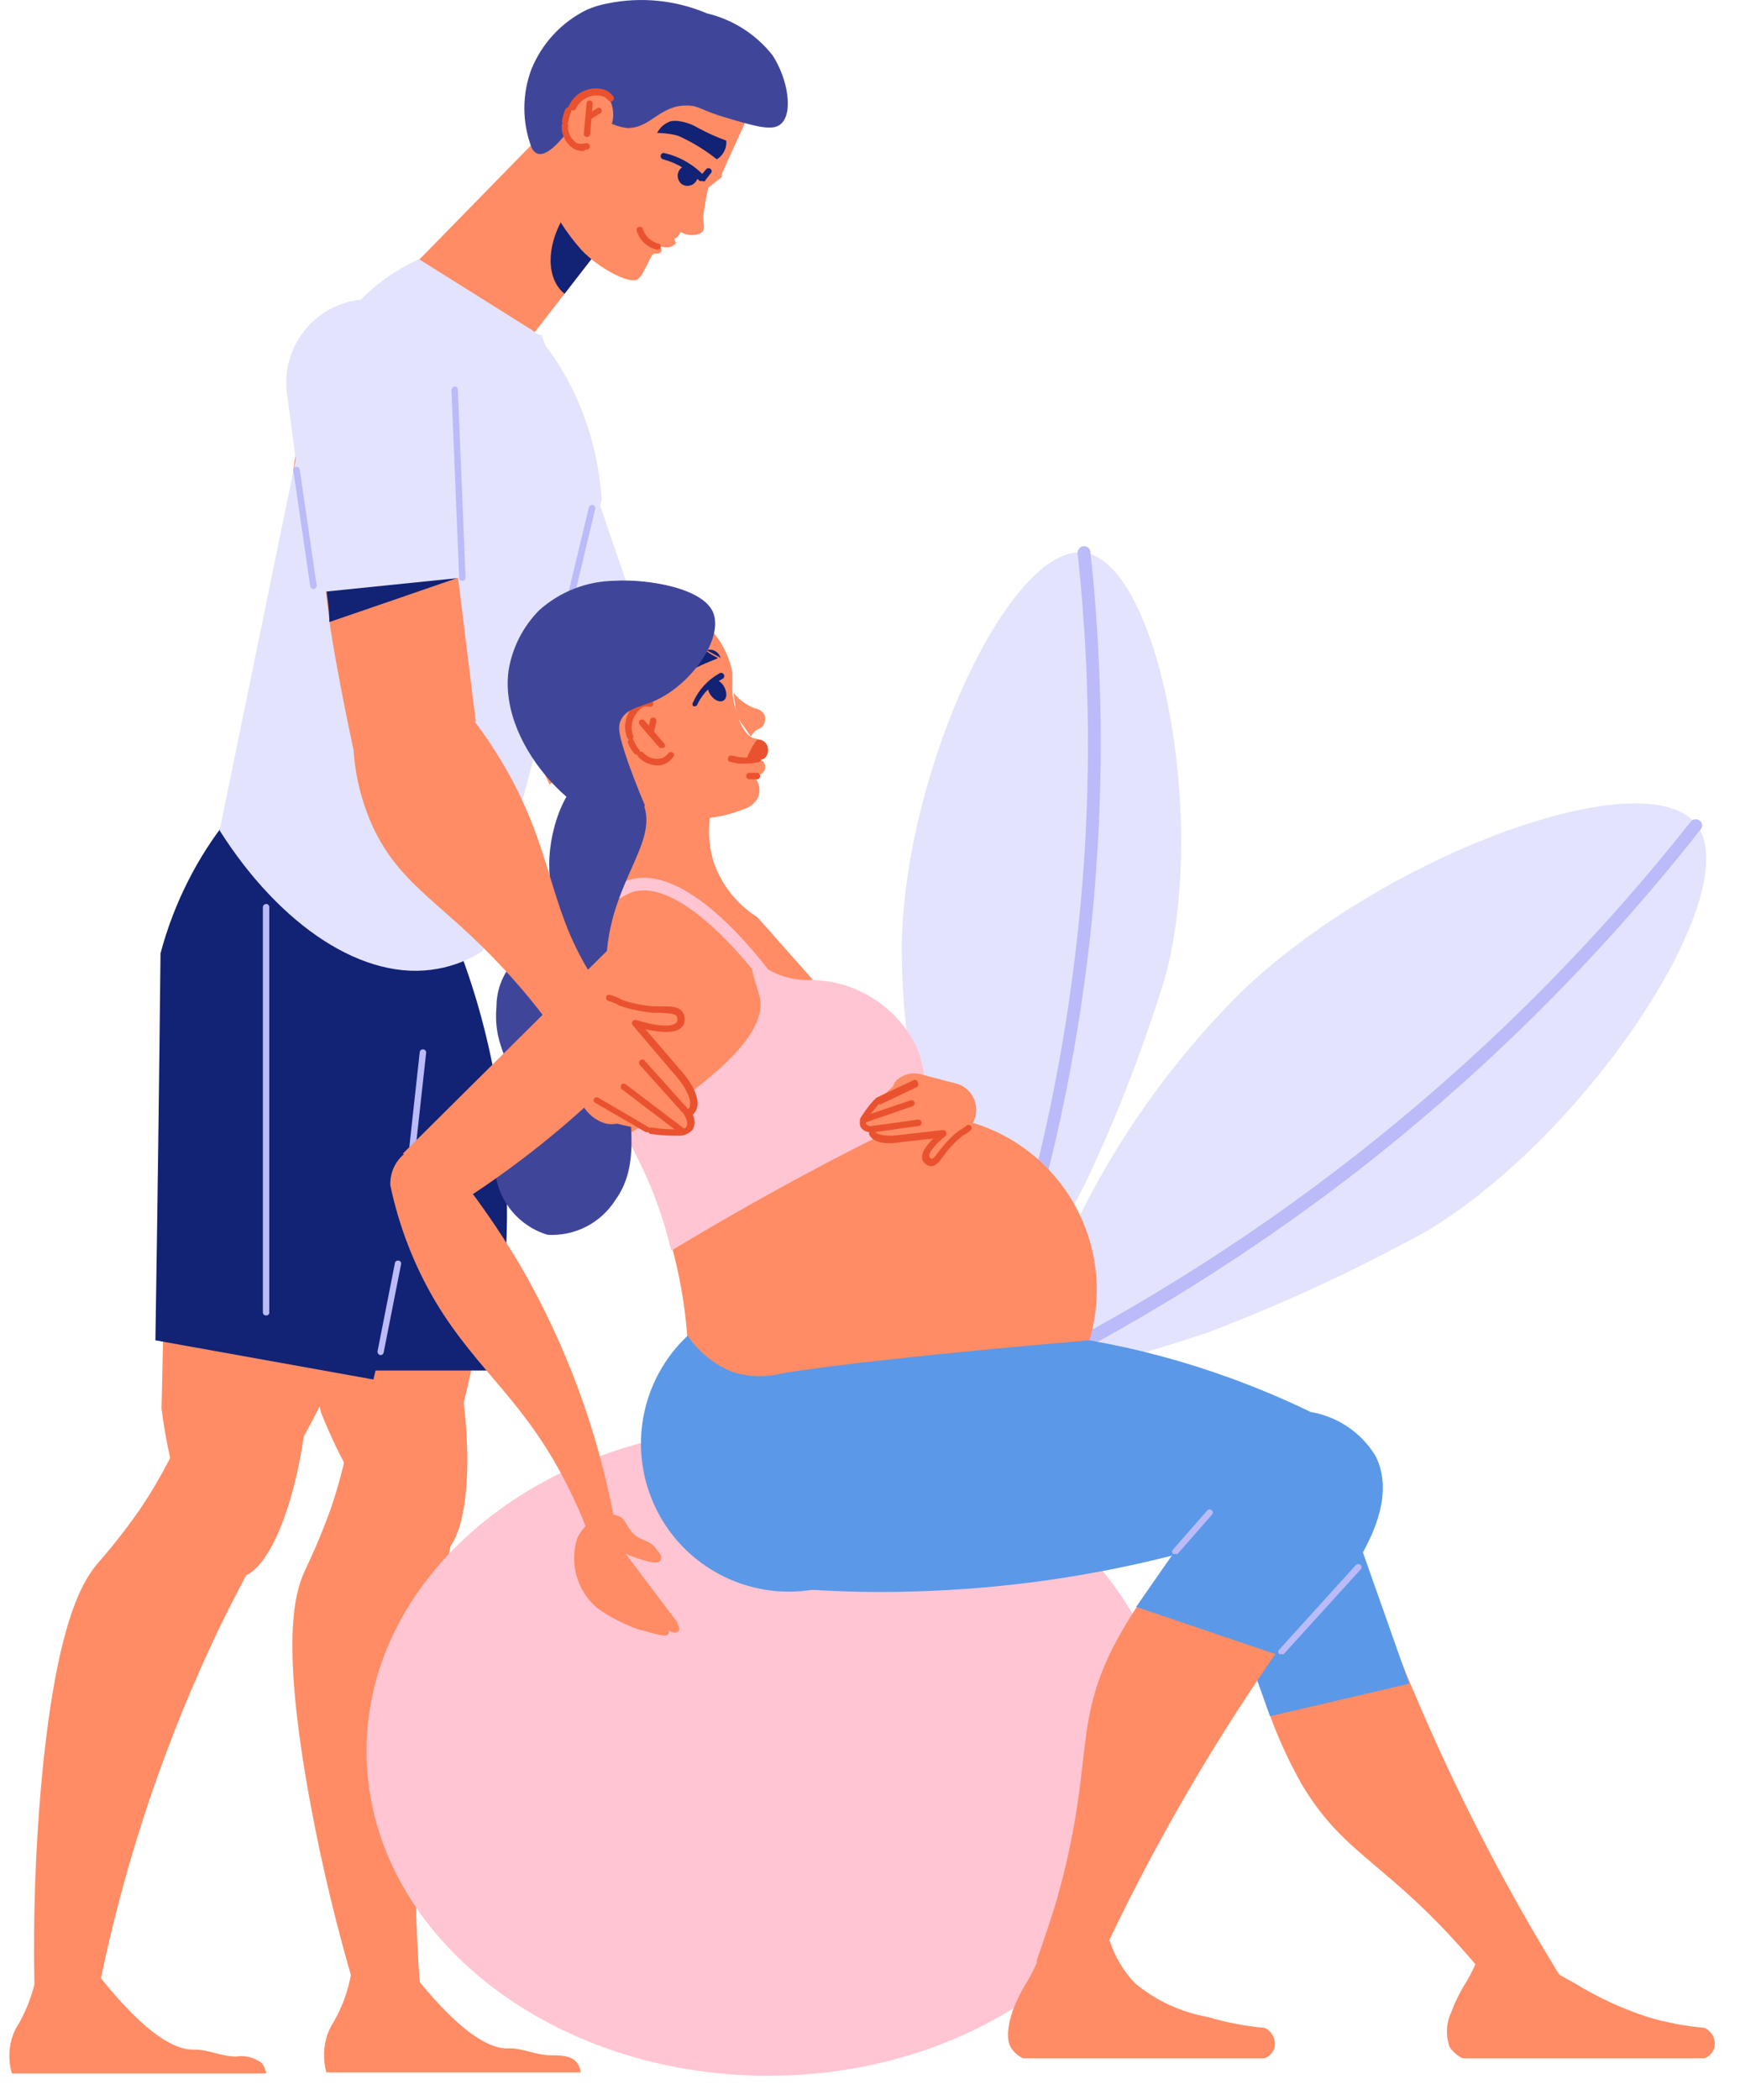 <svg width="68" height="82" viewBox="0 0 68 82" fill="none" xmlns="http://www.w3.org/2000/svg">
<path d="M48.453 38.791C45.806 41.432 43.625 44.502 42.003 47.871C41.713 48.581 41.453 49.461 40.723 50.961C39.813 52.811 39.213 53.501 39.483 53.871C39.753 54.241 40.483 54.081 43.103 53.301C45.303 52.661 46.403 52.301 47.163 52.051C50.134 50.923 53.022 49.587 55.803 48.051C62.163 44.201 68.303 34.741 66.293 32.191C64.283 29.641 54.023 33.401 48.453 38.791Z" fill="#E3E3FD"/>
<path d="M39.483 54.121C39.438 54.121 39.394 54.109 39.356 54.086C39.317 54.063 39.285 54.03 39.263 53.991C39.235 53.931 39.23 53.862 39.251 53.799C39.271 53.736 39.315 53.683 39.373 53.651C49.78 48.539 58.91 41.162 66.094 32.061C66.141 32.017 66.204 31.993 66.268 31.993C66.333 31.993 66.396 32.017 66.444 32.061C66.467 32.083 66.486 32.111 66.499 32.141C66.513 32.171 66.519 32.203 66.519 32.236C66.519 32.269 66.513 32.301 66.499 32.331C66.486 32.361 66.467 32.389 66.444 32.411C62.49 37.438 57.932 41.958 52.873 45.871C48.745 49.043 44.314 51.8 39.643 54.101C39.62 54.115 39.593 54.124 39.566 54.128C39.538 54.131 39.51 54.129 39.483 54.121Z" fill="#BBBBF9"/>
<path d="M35.243 36.741C35.213 40.036 35.741 43.312 36.803 46.431C37.206 47.322 37.563 48.233 37.873 49.161C38.443 50.891 38.493 51.691 38.873 51.761C39.253 51.831 39.613 51.291 40.803 49.161C41.803 47.401 42.273 46.521 42.573 45.871C43.758 43.332 44.76 40.712 45.573 38.031C47.203 31.681 45.213 21.941 42.363 21.581C39.513 21.221 35.423 29.901 35.243 36.741Z" fill="#E3E3FD"/>
<path d="M38.933 52.011H38.853C38.822 52.001 38.792 51.984 38.767 51.963C38.742 51.941 38.722 51.914 38.708 51.884C38.694 51.854 38.686 51.821 38.686 51.788C38.685 51.755 38.691 51.722 38.703 51.691C40.198 47.384 41.26 42.939 41.873 38.421C42.643 32.849 42.724 27.203 42.113 21.611C42.108 21.544 42.129 21.477 42.172 21.424C42.215 21.372 42.276 21.338 42.343 21.331C42.408 21.325 42.473 21.345 42.523 21.386C42.574 21.427 42.606 21.486 42.613 21.551C43.225 27.186 43.142 32.876 42.363 38.491C41.736 43.037 40.657 47.509 39.143 51.841C39.126 51.885 39.098 51.924 39.061 51.954C39.024 51.984 38.98 52.004 38.933 52.011Z" fill="#BBBBF9"/>
<path d="M21.473 30.631C21.751 30.458 22.038 30.301 22.333 30.161C22.731 29.962 23.142 29.791 23.563 29.651L25.773 28.291C25.107 26.524 24.463 24.754 23.843 22.981C23.543 22.091 23.223 21.221 22.913 20.331L17.913 13.841C17.729 13.989 17.562 14.157 17.413 14.341C16.093 16.031 16.923 18.701 18.823 24.191C18.873 24.331 18.913 24.481 18.973 24.631C18.973 24.631 19.163 25.201 19.383 25.791C19.603 26.381 20.333 28.151 21.473 30.631Z" fill="#FF8C64"/>
<path d="M19.373 25.741L23.853 22.941L22.203 22.871C21.083 23.301 19.953 23.721 18.813 24.141C19.003 24.701 19.193 25.231 19.373 25.741Z" fill="#122275"/>
<path d="M18.483 24.751L24.483 22.751L21.173 13.091C19.909 12.709 18.55 12.794 17.343 13.331C16.602 13.688 16.022 14.311 15.72 15.077C15.418 15.842 15.415 16.694 15.713 17.461L18.483 24.751Z" fill="#E3E3FD"/>
<path d="M15.783 41.101L7.343 35.351L9.773 32.121L11.333 21.761C11.333 21.241 11.083 17.071 12.713 14.101C13.252 13.14 13.925 12.261 14.713 11.491C15.185 11.04 15.701 10.638 16.253 10.291L19.993 12.291C20.343 12.651 24.233 16.791 22.903 20.991C22.68 21.67 22.342 22.306 21.903 22.871C21.217 24.978 20.507 27.118 19.773 29.291C18.453 33.238 17.123 37.174 15.783 41.101Z" fill="#FF8C64"/>
<path d="M18.123 54.771C18.493 57.891 18.123 60.441 17.123 60.771C16.123 61.101 14.043 58.911 12.553 55.181C11.227 49.921 9.917 44.624 8.623 39.291L17.523 36.041C18.157 38.026 18.609 40.064 18.873 42.131C19.419 46.354 19.165 50.642 18.123 54.771Z" fill="#FF8C64"/>
<path d="M14.553 53.521H19.163C20.007 49.568 20.03 45.484 19.233 41.521C18.851 39.634 18.278 37.792 17.523 36.021L13.123 36.341C13.603 37.771 14.123 39.211 14.553 40.641V53.521Z" fill="#122275"/>
<path d="M10.403 80.971H0.463C0.316 80.472 0.334 79.939 0.513 79.451C0.577 79.29 0.658 79.136 0.753 78.991C1.164 78.258 1.416 77.447 1.493 76.611L3.293 76.411C5.573 79.471 6.853 80.081 7.623 80.041C8.153 80.041 8.623 80.301 9.213 80.311C9.388 80.283 9.566 80.289 9.738 80.33C9.909 80.372 10.071 80.447 10.213 80.551C10.316 80.67 10.382 80.816 10.403 80.971Z" fill="#FF8C64"/>
<path d="M23.483 9.641L22.063 11.471L19.803 14.381L15.443 11.101L20.873 5.551C21.275 6.431 21.746 7.277 22.283 8.081C22.649 8.627 23.05 9.148 23.483 9.641Z" fill="#FF8C64"/>
<path d="M23.483 9.641L22.063 11.471C21.263 10.831 21.353 9.331 22.283 8.101C22.693 8.601 23.083 9.121 23.483 9.641Z" fill="#122275"/>
<path d="M11.873 56.091C11.413 59.201 10.353 61.561 9.313 61.591C8.273 61.621 6.823 59.001 6.313 55.011L6.673 38.691L16.103 37.851C16.215 39.931 16.132 42.017 15.853 44.081C15.286 48.297 13.936 52.37 11.873 56.091Z" fill="#FF8C64"/>
<path d="M3.763 78.161L1.343 77.451C1.294 74.888 1.381 72.325 1.603 69.771C2.183 63.321 3.243 61.771 3.773 61.101C4.385 60.408 4.956 59.68 5.483 58.921C6.289 57.718 6.959 56.43 7.483 55.081L9.703 61.361C9.203 62.301 8.703 63.271 8.233 64.291C6.184 68.715 4.683 73.373 3.763 78.161Z" fill="#FF8C64"/>
<path d="M22.693 80.931H12.753C12.616 80.427 12.636 79.893 12.813 79.401C12.877 79.245 12.954 79.094 13.043 78.951C13.464 78.222 13.717 77.409 13.783 76.571L15.593 76.361C17.863 79.421 19.153 80.041 19.913 79.991C20.453 79.991 20.973 80.261 21.513 80.261C21.853 80.261 22.283 80.261 22.513 80.511C22.618 80.627 22.681 80.775 22.693 80.931Z" fill="#FF8C64"/>
<path d="M16.433 77.811H13.913C13.177 75.356 12.576 72.862 12.113 70.341C10.943 63.961 11.553 62.181 11.883 61.401C12.285 60.567 12.642 59.712 12.953 58.841C13.414 57.469 13.72 56.051 13.863 54.611L17.683 60.071C17.443 61.071 17.233 62.181 17.053 63.281C16.253 68.081 16.044 72.96 16.433 77.811Z" fill="#FF8C64"/>
<path d="M22.723 9.761C21.545 8.44 20.823 6.774 20.663 5.011C20.581 4.296 20.671 3.572 20.925 2.899C21.179 2.226 21.59 1.623 22.123 1.141C22.619 0.734 23.2 0.444 23.824 0.293C24.447 0.143 25.097 0.135 25.723 0.271C27.963 0.751 29.413 3.041 29.223 4.351C29.198 4.544 29.144 4.733 29.063 4.911C28.473 6.201 28.213 6.781 28.203 6.811C28.213 6.844 28.213 6.878 28.203 6.911C28.185 6.936 28.161 6.957 28.133 6.971L27.693 7.321C27.329 7.82 26.995 8.341 26.693 8.881C26.573 9.111 26.523 9.231 26.423 9.291C26.323 9.351 26.363 9.291 26.363 9.351C26.363 9.411 26.423 9.451 26.413 9.501C26.403 9.551 26.233 9.631 26.203 9.641C26.173 9.651 25.903 9.711 25.783 9.581C25.75 9.546 25.728 9.5 25.723 9.451C25.723 9.451 25.913 9.741 25.833 9.841C25.817 9.86 25.797 9.875 25.775 9.885C25.753 9.896 25.728 9.901 25.703 9.901C25.664 9.908 25.623 9.908 25.583 9.901C25.423 9.901 25.203 10.681 24.933 10.901C24.663 11.121 23.463 10.541 22.723 9.761Z" fill="#FF8C64"/>
<path d="M27.463 9.031C27.353 9.181 27.103 9.181 27.003 9.181C26.823 9.171 26.649 9.108 26.503 9.001C26.481 8.95 26.47 8.896 26.47 8.841C26.47 8.786 26.481 8.731 26.503 8.681C26.503 8.591 26.633 8.581 26.723 8.491C26.819 8.402 26.88 8.281 26.893 8.151C27.153 7.831 27.413 7.511 27.683 7.151C27.683 7.421 27.603 7.651 27.583 7.801C27.503 8.311 27.493 8.311 27.483 8.451C27.493 8.811 27.553 8.911 27.463 9.031Z" fill="#FF8C64"/>
<path d="M27.424 7.061C27.41 7.068 27.394 7.072 27.378 7.072C27.363 7.072 27.347 7.068 27.334 7.061C26.945 6.657 26.454 6.367 25.913 6.221C25.897 6.217 25.882 6.211 25.869 6.201C25.856 6.192 25.844 6.179 25.836 6.165C25.828 6.151 25.822 6.136 25.82 6.119C25.818 6.103 25.819 6.087 25.823 6.071C25.825 6.054 25.831 6.038 25.84 6.024C25.849 6.009 25.862 5.998 25.876 5.989C25.891 5.98 25.907 5.975 25.924 5.973C25.941 5.972 25.958 5.975 25.974 5.981C26.33 6.062 26.669 6.208 26.974 6.411C27.143 6.521 27.3 6.648 27.444 6.791L27.604 6.601C27.615 6.59 27.628 6.581 27.642 6.575C27.657 6.569 27.673 6.566 27.689 6.566C27.704 6.566 27.72 6.569 27.735 6.575C27.749 6.581 27.762 6.59 27.773 6.601C27.786 6.611 27.796 6.624 27.803 6.639C27.81 6.654 27.814 6.67 27.814 6.686C27.814 6.702 27.81 6.718 27.803 6.733C27.796 6.748 27.786 6.761 27.773 6.771L27.534 7.081C27.515 7.085 27.495 7.086 27.476 7.082C27.457 7.079 27.439 7.072 27.424 7.061Z" fill="#122275"/>
<path d="M27.193 7.091C27.133 7.176 27.042 7.234 26.939 7.253C26.836 7.272 26.73 7.249 26.643 7.191C26.557 7.125 26.501 7.027 26.487 6.919C26.473 6.811 26.502 6.702 26.568 6.616C26.635 6.53 26.733 6.473 26.84 6.459C26.948 6.445 27.057 6.475 27.143 6.541C27.221 6.609 27.269 6.704 27.279 6.806C27.288 6.908 27.257 7.01 27.193 7.091Z" fill="#122275"/>
<path d="M26.153 5.231C26.279 5.246 26.403 5.273 26.523 5.311C27.055 5.553 27.556 5.858 28.013 6.221C28.146 6.142 28.251 6.023 28.313 5.881C28.373 5.76 28.397 5.625 28.383 5.491C28.001 5.353 27.63 5.186 27.273 4.991C27.046 4.856 26.795 4.768 26.533 4.731C26.431 4.715 26.326 4.715 26.223 4.731C26.107 4.768 26 4.827 25.907 4.906C25.814 4.985 25.738 5.082 25.683 5.191C25.841 5.192 25.998 5.206 26.153 5.231Z" fill="#122275"/>
<path d="M25.693 9.751C25.549 9.724 25.413 9.666 25.293 9.581C25.096 9.443 24.951 9.242 24.883 9.011C24.879 8.996 24.877 8.98 24.879 8.964C24.88 8.949 24.885 8.933 24.892 8.919C24.9 8.905 24.91 8.893 24.922 8.883C24.934 8.873 24.948 8.866 24.963 8.861C24.979 8.855 24.996 8.852 25.013 8.853C25.03 8.853 25.046 8.858 25.061 8.865C25.076 8.873 25.09 8.883 25.101 8.896C25.111 8.909 25.119 8.925 25.123 8.941C25.18 9.118 25.292 9.273 25.443 9.381C25.529 9.44 25.623 9.484 25.723 9.511C25.74 9.513 25.756 9.519 25.771 9.528C25.785 9.537 25.797 9.549 25.806 9.564C25.814 9.578 25.82 9.595 25.821 9.611C25.822 9.628 25.82 9.645 25.813 9.661C25.807 9.687 25.791 9.711 25.769 9.727C25.747 9.743 25.721 9.752 25.693 9.751Z" fill="#EA522F"/>
<path d="M6.073 52.341L14.593 53.871C15.191 51.434 15.642 48.962 15.943 46.471C16.354 43.044 16.474 39.588 16.303 36.141L8.873 32.021C8.292 32.755 7.787 33.546 7.363 34.381C6.9 35.289 6.534 36.245 6.273 37.231C6.22 42.271 6.153 47.308 6.073 52.341Z" fill="#122275"/>
<path d="M10.403 51.371C10.387 51.372 10.37 51.37 10.354 51.365C10.339 51.359 10.324 51.351 10.312 51.34C10.3 51.328 10.29 51.315 10.283 51.299C10.277 51.284 10.273 51.268 10.273 51.251V35.431C10.273 35.397 10.287 35.363 10.312 35.339C10.336 35.315 10.369 35.301 10.403 35.301C10.42 35.301 10.437 35.304 10.452 35.311C10.467 35.318 10.481 35.327 10.492 35.34C10.503 35.352 10.512 35.366 10.517 35.382C10.523 35.398 10.525 35.414 10.523 35.431V51.291C10.515 51.316 10.498 51.337 10.477 51.351C10.455 51.365 10.429 51.372 10.403 51.371Z" fill="#BBBBF9"/>
<path d="M15.943 46.591C15.909 46.591 15.876 46.577 15.851 46.553C15.827 46.529 15.813 46.495 15.813 46.461L16.403 41.091C16.405 41.074 16.409 41.058 16.417 41.043C16.425 41.028 16.436 41.015 16.449 41.005C16.462 40.995 16.477 40.987 16.494 40.983C16.51 40.979 16.527 40.978 16.543 40.981C16.56 40.982 16.576 40.987 16.591 40.995C16.606 41.002 16.619 41.013 16.63 41.026C16.64 41.04 16.647 41.055 16.651 41.071C16.656 41.087 16.656 41.104 16.653 41.121L16.063 46.481C16.061 46.511 16.047 46.539 16.025 46.559C16.003 46.58 15.974 46.591 15.943 46.591Z" fill="#BBBBF9"/>
<path d="M14.873 52.921C14.838 52.916 14.806 52.898 14.784 52.87C14.761 52.842 14.751 52.806 14.754 52.771L15.434 49.321C15.437 49.305 15.444 49.29 15.453 49.276C15.463 49.263 15.475 49.252 15.489 49.243C15.503 49.235 15.519 49.23 15.535 49.227C15.551 49.225 15.568 49.227 15.584 49.231C15.599 49.233 15.614 49.239 15.627 49.247C15.641 49.256 15.652 49.267 15.661 49.28C15.669 49.294 15.675 49.309 15.677 49.324C15.679 49.34 15.678 49.356 15.674 49.371L14.993 52.821C14.987 52.848 14.972 52.873 14.95 52.891C14.928 52.909 14.902 52.92 14.873 52.921Z" fill="#BBBBF9"/>
<path d="M8.583 32.431C10.943 36.151 14.233 38.371 17.113 37.831C17.741 37.718 18.34 37.48 18.873 37.131L23.513 19.511C23.414 17.946 22.996 16.418 22.283 15.021C21.894 14.276 21.421 13.578 20.873 12.941L16.373 10.121C15.428 10.552 14.578 11.167 13.873 11.931C12.536 13.404 11.764 15.303 11.693 17.291C10.653 22.338 9.617 27.384 8.583 32.431Z" fill="#E3E3FD"/>
<path d="M13.873 29.551C14.182 29.445 14.496 29.355 14.813 29.281C15.245 29.181 15.683 29.107 16.123 29.061L18.593 28.181L17.903 22.581C17.803 21.641 17.693 20.721 17.583 19.791L14.153 12.341C13.939 12.443 13.737 12.57 13.553 12.721C11.893 14.071 12.103 16.851 12.733 22.631C12.733 22.781 12.733 22.931 12.733 23.091C12.733 23.091 12.803 23.701 12.883 24.311C12.963 24.921 13.293 26.871 13.873 29.551Z" fill="#FF8C64"/>
<path d="M12.873 24.291C14.533 23.721 16.203 23.151 17.873 22.571C17.353 22.411 16.813 22.281 16.293 22.131L12.703 22.611C12.773 23.221 12.873 23.781 12.873 24.291Z" fill="#122275"/>
<path d="M12.253 23.151L18.523 22.511L17.523 12.391C16.376 11.735 15.031 11.511 13.733 11.761C12.928 11.941 12.222 12.421 11.756 13.102C11.29 13.783 11.1 14.615 11.223 15.431L12.253 23.151Z" fill="#E3E3FD"/>
<path d="M18.063 22.681C18.032 22.681 18.001 22.668 17.979 22.646C17.956 22.623 17.943 22.593 17.943 22.561L17.643 15.221C17.648 15.188 17.663 15.157 17.686 15.134C17.71 15.11 17.74 15.095 17.773 15.091C17.805 15.091 17.836 15.104 17.858 15.126C17.881 15.149 17.893 15.179 17.893 15.211L18.193 22.551C18.195 22.567 18.193 22.584 18.187 22.6C18.182 22.616 18.173 22.63 18.162 22.642C18.151 22.655 18.137 22.664 18.122 22.671C18.107 22.678 18.09 22.681 18.073 22.681H18.063Z" fill="#BBBBF9"/>
<path d="M22.143 24.141C22.124 24.14 22.105 24.135 22.088 24.126C22.071 24.117 22.055 24.105 22.043 24.09C22.031 24.074 22.022 24.057 22.017 24.038C22.012 24.02 22.011 24 22.013 23.981L23.013 19.811C23.025 19.779 23.047 19.753 23.077 19.736C23.106 19.72 23.14 19.714 23.173 19.721C23.204 19.73 23.231 19.751 23.247 19.779C23.264 19.806 23.27 19.839 23.263 19.871L22.263 24.041C22.256 24.068 22.24 24.091 22.219 24.109C22.197 24.127 22.171 24.138 22.143 24.141Z" fill="#BBBBF9"/>
<path d="M12.243 23.001C12.214 22.999 12.186 22.987 12.164 22.967C12.142 22.947 12.128 22.92 12.123 22.891L11.463 18.371C11.461 18.355 11.461 18.339 11.464 18.323C11.468 18.308 11.475 18.293 11.484 18.28C11.493 18.267 11.505 18.256 11.519 18.247C11.532 18.239 11.548 18.233 11.563 18.231C11.58 18.227 11.597 18.226 11.614 18.229C11.631 18.231 11.647 18.238 11.661 18.247C11.675 18.256 11.687 18.269 11.696 18.283C11.705 18.298 11.711 18.314 11.713 18.331L12.373 22.851C12.376 22.868 12.376 22.886 12.372 22.902C12.368 22.919 12.36 22.935 12.35 22.949C12.34 22.963 12.327 22.975 12.312 22.984C12.297 22.993 12.281 22.998 12.264 23.001H12.243Z" fill="#BBBBF9"/>
<path d="M22.933 0.381C21.955 0.861 21.187 1.683 20.773 2.691C20.398 3.68 20.398 4.772 20.773 5.761C20.817 5.867 20.899 5.953 21.003 6.001C21.593 6.211 22.683 4.451 22.943 4.001C23.115 4.275 23.346 4.508 23.62 4.681C23.893 4.854 24.202 4.963 24.523 5.001C25.443 5.001 25.783 4.101 26.853 4.121C27.323 4.121 27.333 4.291 28.423 4.611C29.513 4.931 30.173 5.121 30.493 4.861C31.023 4.451 30.793 3.081 30.193 2.161C29.547 1.34 28.641 0.762 27.623 0.521C26.406 0.004 25.06 -0.132 23.763 0.131C23.478 0.181 23.199 0.265 22.933 0.381Z" fill="#3F469A"/>
<path d="M22.253 4.231C22.092 4.458 22.027 4.74 22.072 5.015C22.117 5.29 22.268 5.537 22.493 5.701C22.757 5.749 23.03 5.71 23.27 5.591C23.511 5.472 23.706 5.279 23.829 5.04C23.951 4.802 23.993 4.53 23.949 4.265C23.905 4 23.777 3.757 23.583 3.571C23.319 3.487 23.033 3.51 22.785 3.633C22.537 3.756 22.347 3.97 22.253 4.231Z" fill="#FF8C64"/>
<path d="M22.803 5.901C22.675 5.902 22.547 5.871 22.433 5.811C22.277 5.716 22.149 5.58 22.065 5.418C21.98 5.256 21.942 5.074 21.953 4.891C21.956 4.858 21.971 4.828 21.995 4.805C22.019 4.783 22.051 4.771 22.083 4.771C22.1 4.771 22.116 4.774 22.132 4.781C22.147 4.788 22.161 4.797 22.172 4.81C22.183 4.822 22.192 4.836 22.197 4.852C22.203 4.868 22.205 4.884 22.203 4.901C22.192 5.036 22.218 5.171 22.278 5.293C22.338 5.414 22.43 5.517 22.543 5.591C22.654 5.626 22.773 5.626 22.883 5.591C22.903 5.585 22.923 5.584 22.943 5.588C22.963 5.592 22.981 5.6 22.997 5.612C23.014 5.624 23.026 5.64 23.035 5.658C23.044 5.676 23.049 5.696 23.049 5.716C23.049 5.736 23.044 5.756 23.035 5.774C23.026 5.792 23.014 5.808 22.997 5.82C22.981 5.832 22.963 5.84 22.943 5.844C22.923 5.847 22.903 5.846 22.883 5.841L22.803 5.901Z" fill="#EA522F"/>
<path d="M22.093 4.861C22.003 4.861 21.953 4.791 21.963 4.721C21.987 4.566 22.03 4.415 22.093 4.271C22.107 4.242 22.13 4.218 22.16 4.205C22.189 4.192 22.223 4.191 22.253 4.201C22.285 4.214 22.311 4.24 22.324 4.271C22.337 4.303 22.337 4.339 22.323 4.371C22.267 4.491 22.23 4.619 22.213 4.751C22.209 4.78 22.195 4.807 22.173 4.827C22.151 4.847 22.123 4.859 22.093 4.861Z" fill="#EA522F"/>
<path d="M22.314 4.291H22.244C22.222 4.266 22.211 4.234 22.211 4.201C22.211 4.168 22.222 4.136 22.244 4.111C22.366 3.852 22.58 3.649 22.844 3.54C23.109 3.43 23.404 3.424 23.674 3.521C23.784 3.574 23.88 3.653 23.953 3.751C23.977 3.775 23.99 3.807 23.99 3.841C23.99 3.874 23.977 3.907 23.953 3.931C23.942 3.942 23.929 3.951 23.915 3.957C23.9 3.963 23.884 3.966 23.869 3.966C23.853 3.966 23.837 3.963 23.822 3.957C23.808 3.951 23.795 3.942 23.784 3.931C23.732 3.865 23.668 3.81 23.593 3.771C23.381 3.703 23.15 3.716 22.947 3.809C22.744 3.901 22.582 4.066 22.494 4.271C22.471 4.295 22.44 4.31 22.407 4.314C22.374 4.318 22.341 4.309 22.314 4.291Z" fill="#EA522F"/>
<path d="M22.933 5.351C22.917 5.351 22.9 5.348 22.885 5.341C22.87 5.334 22.856 5.325 22.845 5.312C22.834 5.3 22.825 5.286 22.82 5.27C22.814 5.254 22.812 5.238 22.814 5.221L22.924 4.041C22.924 4.025 22.927 4.01 22.933 3.995C22.939 3.98 22.948 3.967 22.959 3.956C22.97 3.945 22.983 3.936 22.997 3.93C23.012 3.924 23.028 3.921 23.044 3.921C23.061 3.922 23.077 3.927 23.093 3.935C23.108 3.942 23.121 3.953 23.133 3.966C23.144 3.979 23.152 3.994 23.157 4.01C23.163 4.027 23.165 4.044 23.163 4.061L23.064 5.241C23.059 5.272 23.043 5.3 23.019 5.32C22.995 5.34 22.965 5.351 22.933 5.351Z" fill="#EA522F"/>
<path d="M23.034 4.681C23.012 4.68 22.991 4.674 22.971 4.664C22.952 4.654 22.936 4.639 22.924 4.621C22.909 4.592 22.906 4.558 22.915 4.526C22.924 4.495 22.945 4.468 22.974 4.451L23.314 4.241C23.325 4.23 23.338 4.221 23.352 4.215C23.367 4.209 23.383 4.206 23.398 4.206C23.414 4.206 23.43 4.209 23.445 4.215C23.459 4.221 23.472 4.23 23.483 4.241C23.495 4.252 23.503 4.265 23.51 4.28C23.516 4.295 23.519 4.31 23.519 4.326C23.519 4.342 23.516 4.357 23.51 4.372C23.503 4.387 23.495 4.4 23.483 4.411L23.143 4.621L23.034 4.681Z" fill="#EA522F"/>
<path d="M30.023 81.061C38.694 81.061 45.723 75.384 45.723 68.381C45.723 61.378 38.694 55.701 30.023 55.701C21.353 55.701 14.323 61.378 14.323 68.381C14.323 75.384 21.353 81.061 30.023 81.061Z" fill="#FFC5D2"/>
<path d="M59.263 78.741L61.263 77.641C59.093 74.173 57.188 70.546 55.563 66.791C54.351 64.019 53.296 61.182 52.403 58.291C51.862 57.742 51.163 57.375 50.403 57.241C49.811 57.164 49.209 57.222 48.641 57.409C48.073 57.596 47.555 57.907 47.123 58.321C47.513 59.191 47.893 60.051 48.273 60.921C48.405 62.211 48.639 63.488 48.973 64.741C49.36 66.472 50 68.137 50.873 69.681C52.603 72.581 54.273 72.681 57.773 76.841C58.423 77.631 58.933 78.291 59.263 78.741Z" fill="#FF8C64"/>
<path d="M49.633 67.021L55.073 65.751C54.453 63.991 53.83 62.224 53.203 60.451L48.533 63.881C48.873 64.931 49.263 65.981 49.633 67.021Z" fill="#5B98E8"/>
<path d="M26.873 52.381C26.32 53.167 25.927 54.054 25.713 54.991C25.562 55.646 25.505 56.32 25.543 56.991L33.593 60.831C33.951 60.125 34.203 59.37 34.343 58.591C34.516 57.452 34.492 56.292 34.273 55.161C34.073 53.681 33.953 52.161 33.683 50.731C33.323 48.831 33.153 45.801 34.033 40.821L29.603 35.821C28.787 35.309 28.174 34.527 27.873 33.611C27.824 33.433 27.784 33.253 27.753 33.071C27.646 32.334 27.735 31.582 28.013 30.891L26.923 30.671L25.273 30.291C24.693 32.344 24.107 34.394 23.513 36.441C23.07 37.611 22.882 38.862 22.963 40.111C23.153 42.711 24.533 43.941 25.673 46.901C26.346 48.657 26.751 50.504 26.873 52.381Z" fill="#FF8C64"/>
<path d="M30.643 42.941C30.685 43.446 30.875 43.928 31.191 44.324C31.506 44.721 31.932 45.015 32.415 45.17C32.898 45.324 33.415 45.332 33.903 45.192C34.389 45.051 34.824 44.77 35.151 44.383C35.478 43.995 35.683 43.52 35.739 43.016C35.795 42.513 35.701 42.003 35.468 41.553C35.235 41.103 34.873 40.733 34.429 40.489C33.985 40.244 33.478 40.137 32.974 40.181C32.3 40.242 31.678 40.566 31.242 41.083C30.806 41.599 30.591 42.267 30.643 42.941Z" fill="#FF8C64"/>
<path d="M31.023 62.061C34.333 62.351 37.223 60.291 37.473 57.461C37.723 54.631 35.253 52.081 31.943 51.781C28.633 51.481 25.753 53.551 25.493 56.381C25.233 59.211 27.723 61.761 31.023 62.061Z" fill="#FF8C64"/>
<path d="M50.183 60.031L50.693 55.151C44.87 52.632 38.588 51.345 32.243 51.371C33.33 54.351 34.427 57.324 35.533 60.291C36.986 60.772 38.496 61.054 40.023 61.131C41.213 61.191 42.173 61.131 47.943 60.321L50.183 60.031Z" fill="#FF8C64"/>
<path d="M40.503 76.601L42.503 77.601C44.171 73.867 46.124 70.266 48.343 66.831C49.977 64.298 51.75 61.858 53.653 59.521C53.812 58.764 53.728 57.977 53.413 57.271C53.148 56.735 52.766 56.266 52.295 55.897C51.825 55.529 51.277 55.27 50.693 55.141L49.163 57.551C48.166 58.374 47.236 59.278 46.383 60.251C45.184 61.538 44.173 62.989 43.383 64.561C41.933 67.611 42.753 69.071 41.273 74.281C40.963 75.291 40.683 76.081 40.503 76.601Z" fill="#FF8C64"/>
<path d="M39.973 80.381H49.423C49.517 80.344 49.601 80.287 49.669 80.212C49.737 80.137 49.786 80.048 49.813 79.951C49.841 79.799 49.818 79.642 49.748 79.505C49.677 79.367 49.563 79.257 49.423 79.191C48.664 79.124 47.914 78.98 47.183 78.761C46.15 78.578 45.182 78.13 44.373 77.461C43.914 76.994 43.571 76.425 43.373 75.801L40.953 75.351C40.789 76.053 40.523 76.727 40.163 77.351C39.92 77.731 39.719 78.137 39.563 78.561C39.263 79.471 39.443 79.851 39.493 79.941C39.609 80.13 39.775 80.282 39.973 80.381Z" fill="#FF8C64"/>
<path d="M57.163 80.381H66.613C66.707 80.344 66.791 80.287 66.859 80.212C66.927 80.137 66.976 80.048 67.003 79.951C67.033 79.799 67.011 79.641 66.94 79.503C66.869 79.365 66.754 79.255 66.613 79.191C65.854 79.124 65.104 78.98 64.373 78.761C63.389 78.44 62.445 78.004 61.563 77.461C60.853 77.081 59.933 76.531 58.873 75.821L58.113 75.351C57.952 76.052 57.689 76.726 57.333 77.351C57.086 77.731 56.882 78.136 56.723 78.561C56.62 78.775 56.561 79.007 56.549 79.244C56.537 79.481 56.572 79.718 56.653 79.941C56.78 80.132 56.956 80.284 57.163 80.381Z" fill="#FF8C64"/>
<path d="M24.873 31.871C25.661 31.953 26.452 31.986 27.243 31.971C27.875 31.959 28.499 31.83 29.083 31.591C29.203 31.555 29.314 31.495 29.408 31.414C29.503 31.333 29.58 31.233 29.633 31.121C29.675 31.008 29.69 30.886 29.676 30.766C29.662 30.647 29.62 30.532 29.553 30.431C29.543 30.407 29.537 30.382 29.537 30.356C29.537 30.33 29.543 30.305 29.553 30.281C29.623 30.211 29.753 30.281 29.843 30.141C29.883 30.085 29.904 30.019 29.904 29.951C29.904 29.883 29.883 29.817 29.843 29.761C29.801 29.714 29.745 29.683 29.683 29.671C29.563 29.671 29.533 29.671 29.523 29.671C29.513 29.671 29.803 29.541 29.873 29.331C29.893 29.259 29.892 29.183 29.869 29.111C29.846 29.04 29.802 28.977 29.743 28.931C29.677 28.88 29.597 28.849 29.513 28.841C28.903 28.741 28.613 27.291 28.623 26.991C28.623 26.991 28.623 26.771 28.623 26.531C28.623 26.461 28.623 26.371 28.623 26.281C28.539 25.811 28.355 25.364 28.083 24.971C27.701 24.415 27.203 23.948 26.623 23.602C26.043 23.257 25.395 23.042 24.723 22.971C22.993 22.841 20.633 23.971 20.203 25.971C20.094 26.882 20.272 27.805 20.713 28.611C21.154 29.416 21.836 30.063 22.663 30.461C23.136 30.608 23.582 30.831 23.983 31.121C24.309 31.335 24.608 31.587 24.873 31.871Z" fill="#FF8C64"/>
<path d="M29.343 28.761C29.394 28.674 29.458 28.597 29.534 28.531C29.643 28.451 29.703 28.461 29.784 28.381C29.848 28.317 29.887 28.232 29.893 28.141C29.905 28.093 29.906 28.044 29.897 27.996C29.889 27.948 29.87 27.902 29.843 27.861C29.758 27.751 29.632 27.679 29.494 27.661C29.168 27.534 28.882 27.323 28.663 27.051L28.793 27.981L29.343 28.761Z" fill="#FF8C64"/>
<path d="M27.154 27.581H27.093C27.073 27.557 27.062 27.527 27.062 27.496C27.062 27.465 27.073 27.434 27.093 27.411C27.306 26.936 27.668 26.543 28.123 26.291C28.138 26.283 28.155 26.277 28.172 26.276C28.189 26.275 28.206 26.277 28.222 26.282C28.238 26.288 28.253 26.297 28.265 26.309C28.277 26.321 28.287 26.335 28.294 26.351C28.3 26.365 28.304 26.381 28.305 26.397C28.305 26.413 28.302 26.429 28.297 26.444C28.291 26.458 28.283 26.472 28.272 26.484C28.261 26.495 28.248 26.505 28.233 26.511C28.028 26.62 27.84 26.758 27.674 26.921C27.506 27.083 27.368 27.273 27.264 27.481C27.261 27.508 27.248 27.534 27.228 27.552C27.208 27.571 27.181 27.581 27.154 27.581Z" fill="#122275"/>
<path d="M27.764 27.131C27.913 27.351 28.143 27.451 28.284 27.351C28.424 27.251 28.413 27.011 28.284 26.791C28.154 26.571 27.913 26.481 27.773 26.571C27.634 26.661 27.613 26.921 27.764 27.131Z" fill="#122275"/>
<path d="M27.613 25.391C27.673 25.372 27.737 25.366 27.799 25.375C27.861 25.384 27.921 25.406 27.974 25.441C28.064 25.499 28.131 25.588 28.163 25.691L27.613 25.391Z" fill="#122275"/>
<path d="M27.573 25.411L27.823 25.571C27.994 25.671 28.044 25.671 28.044 25.701C28.044 25.731 27.523 25.891 27.044 26.161C26.766 26.324 26.522 26.538 26.323 26.791C26.313 26.708 26.313 26.624 26.323 26.541C26.453 25.791 27.413 25.461 27.573 25.411Z" fill="#122275"/>
<path d="M29.283 30.431C29.253 30.431 29.224 30.42 29.202 30.399C29.18 30.379 29.166 30.351 29.163 30.321C29.161 30.305 29.161 30.289 29.164 30.273C29.168 30.258 29.174 30.243 29.184 30.23C29.193 30.217 29.205 30.206 29.219 30.197C29.232 30.189 29.248 30.183 29.263 30.181H29.563C29.58 30.178 29.597 30.179 29.613 30.183C29.629 30.187 29.645 30.195 29.658 30.205C29.671 30.215 29.682 30.228 29.69 30.243C29.698 30.258 29.702 30.274 29.703 30.291C29.706 30.307 29.706 30.323 29.702 30.339C29.699 30.354 29.692 30.369 29.683 30.382C29.674 30.395 29.662 30.406 29.648 30.415C29.634 30.423 29.619 30.428 29.603 30.431H29.303H29.283Z" fill="#EA522F"/>
<path d="M24.663 28.891C24.884 29.511 25.433 29.891 25.893 29.731C26.135 29.596 26.315 29.373 26.397 29.109C26.479 28.845 26.456 28.559 26.334 28.311C26.113 27.681 25.573 27.311 25.104 27.471C24.862 27.606 24.682 27.829 24.6 28.093C24.518 28.357 24.541 28.643 24.663 28.891Z" fill="#FF8C64"/>
<path d="M25.674 29.891C25.397 29.878 25.136 29.76 24.944 29.561C24.922 29.536 24.911 29.504 24.911 29.471C24.911 29.438 24.922 29.406 24.944 29.381C24.968 29.358 25 29.345 25.034 29.345C25.067 29.345 25.099 29.358 25.123 29.381C25.213 29.484 25.33 29.56 25.461 29.601C25.592 29.641 25.731 29.645 25.863 29.611C25.97 29.566 26.064 29.494 26.134 29.401C26.145 29.39 26.158 29.381 26.172 29.375C26.187 29.369 26.203 29.366 26.218 29.366C26.234 29.366 26.25 29.369 26.265 29.375C26.279 29.381 26.292 29.39 26.303 29.401C26.315 29.412 26.323 29.425 26.33 29.44C26.336 29.454 26.339 29.47 26.339 29.486C26.339 29.502 26.336 29.517 26.33 29.532C26.323 29.547 26.315 29.56 26.303 29.571C26.205 29.704 26.069 29.805 25.913 29.861C25.835 29.883 25.755 29.893 25.674 29.891Z" fill="#EA522F"/>
<path d="M24.873 29.471C24.855 29.472 24.837 29.467 24.822 29.458C24.806 29.45 24.793 29.437 24.784 29.421C24.68 29.303 24.599 29.167 24.544 29.021C24.537 29.006 24.534 28.99 24.534 28.973C24.534 28.957 24.537 28.941 24.544 28.926C24.55 28.911 24.56 28.897 24.572 28.886C24.584 28.875 24.598 28.866 24.613 28.861C24.628 28.853 24.645 28.848 24.662 28.847C24.678 28.847 24.695 28.85 24.711 28.857C24.726 28.863 24.74 28.873 24.751 28.886C24.762 28.899 24.769 28.915 24.773 28.931C24.824 29.053 24.892 29.167 24.974 29.271C24.985 29.282 24.994 29.295 25 29.31C25.006 29.325 25.009 29.34 25.009 29.356C25.009 29.372 25.006 29.387 25 29.402C24.994 29.417 24.985 29.43 24.974 29.441C24.961 29.454 24.945 29.463 24.927 29.469C24.91 29.474 24.891 29.475 24.873 29.471Z" fill="#EA522F"/>
<path d="M24.623 28.891C24.596 28.888 24.57 28.877 24.548 28.859C24.527 28.841 24.511 28.818 24.503 28.791C24.401 28.524 24.402 28.229 24.506 27.963C24.609 27.697 24.808 27.479 25.063 27.351C25.182 27.326 25.305 27.326 25.423 27.351C25.44 27.352 25.456 27.357 25.471 27.365C25.486 27.372 25.499 27.383 25.509 27.396C25.52 27.41 25.527 27.425 25.532 27.441C25.536 27.457 25.536 27.474 25.533 27.491C25.532 27.508 25.528 27.524 25.52 27.539C25.512 27.554 25.501 27.567 25.488 27.577C25.475 27.587 25.459 27.595 25.443 27.599C25.427 27.603 25.41 27.604 25.393 27.601C25.314 27.586 25.233 27.586 25.153 27.601C24.96 27.712 24.812 27.89 24.739 28.101C24.666 28.313 24.671 28.543 24.753 28.751C24.76 28.783 24.754 28.816 24.737 28.843C24.721 28.871 24.694 28.892 24.663 28.901L24.623 28.891Z" fill="#EA522F"/>
<path d="M25.873 29.201C25.858 29.207 25.841 29.211 25.823 29.211C25.806 29.211 25.789 29.207 25.773 29.201L25.003 28.311C24.98 28.287 24.967 28.255 24.967 28.221C24.967 28.187 24.98 28.155 25.003 28.131C25.029 28.11 25.061 28.098 25.093 28.098C25.126 28.098 25.158 28.11 25.183 28.131L25.953 29.031C25.965 29.042 25.974 29.055 25.98 29.07C25.986 29.084 25.989 29.1 25.989 29.116C25.989 29.132 25.986 29.147 25.98 29.162C25.974 29.177 25.965 29.19 25.953 29.201C25.928 29.211 25.899 29.211 25.873 29.201Z" fill="#EA522F"/>
<path d="M25.443 28.671C25.343 28.671 25.303 28.581 25.323 28.521L25.403 28.121C25.411 28.088 25.43 28.059 25.458 28.041C25.486 28.022 25.52 28.015 25.553 28.021C25.585 28.03 25.613 28.05 25.631 28.078C25.649 28.105 25.657 28.138 25.653 28.171L25.563 28.571C25.559 28.599 25.544 28.625 25.522 28.643C25.5 28.662 25.472 28.671 25.443 28.671Z" fill="#EA522F"/>
<path d="M29.203 50.381C29.203 51.732 29.604 53.052 30.355 54.175C31.105 55.299 32.172 56.174 33.42 56.691C34.668 57.208 36.041 57.343 37.366 57.08C38.691 56.816 39.908 56.166 40.863 55.211C41.818 54.255 42.469 53.038 42.732 51.713C42.996 50.389 42.861 49.015 42.343 47.767C41.827 46.519 40.951 45.453 39.828 44.702C38.705 43.952 37.384 43.551 36.033 43.551C34.222 43.551 32.485 44.27 31.204 45.551C29.923 46.832 29.203 48.569 29.203 50.381Z" fill="#FF8C64"/>
<path d="M29.104 29.821H28.873L28.534 29.751C28.517 29.747 28.502 29.739 28.489 29.728C28.476 29.717 28.465 29.704 28.458 29.689C28.45 29.674 28.446 29.657 28.445 29.64C28.444 29.623 28.447 29.607 28.453 29.591C28.457 29.575 28.463 29.56 28.473 29.547C28.483 29.534 28.495 29.523 28.509 29.515C28.524 29.508 28.54 29.503 28.556 29.503C28.572 29.502 28.588 29.505 28.604 29.511L28.904 29.571C29.135 29.596 29.369 29.575 29.593 29.511C29.625 29.505 29.658 29.51 29.686 29.527C29.714 29.544 29.734 29.57 29.744 29.601C29.753 29.633 29.75 29.667 29.735 29.697C29.721 29.727 29.695 29.75 29.663 29.761C29.48 29.801 29.292 29.821 29.104 29.821Z" fill="#EA522F"/>
<path d="M29.333 29.291C29.203 29.531 29.203 29.561 29.223 29.591C29.243 29.621 29.703 29.781 29.903 29.591C29.957 29.531 29.994 29.457 30.01 29.378C30.026 29.299 30.02 29.217 29.993 29.141C29.969 29.067 29.922 29.002 29.859 28.956C29.797 28.909 29.721 28.883 29.643 28.881C29.643 28.881 29.563 28.831 29.333 29.291Z" fill="#EA522F"/>
<path d="M26.233 48.841C28.423 47.521 30.763 46.201 33.233 44.931C34.173 44.451 35.103 43.991 36.023 43.551C36.243 42.666 36.173 41.733 35.823 40.891C35.449 40.118 34.867 39.464 34.144 39.002C33.42 38.539 32.582 38.286 31.723 38.271C31.291 38.289 30.859 38.221 30.453 38.071C29.843 37.831 29.543 37.471 29.403 37.561C29.263 37.651 29.593 38.561 29.693 38.941C29.913 39.941 29.043 41.551 24.453 44.361C24.93 45.184 25.335 46.048 25.663 46.941C25.89 47.563 26.081 48.197 26.233 48.841Z" fill="#FFC5D2"/>
<path d="M31.713 62.081C32.953 62.161 34.264 62.191 35.633 62.151C39.131 62.062 42.606 61.575 45.993 60.701L51.224 55.141C50.294 54.691 49.273 54.251 48.154 53.841C46.342 53.176 44.474 52.674 42.574 52.341C36.474 52.861 32.254 53.341 30.573 53.631C29.934 53.792 29.263 53.774 28.634 53.581C27.918 53.294 27.305 52.799 26.873 52.161C25.971 53.008 25.364 54.123 25.142 55.341C24.921 56.559 25.096 57.816 25.643 58.927C26.189 60.038 27.078 60.944 28.178 61.511C29.278 62.079 30.531 62.279 31.753 62.081H31.713Z" fill="#5B98E8"/>
<path d="M44.403 62.751L49.923 64.621C50.333 64.201 50.923 63.621 51.573 62.831C52.205 62.178 52.762 61.457 53.233 60.681C53.623 59.961 54.493 58.301 53.753 56.851C53.478 56.402 53.11 56.017 52.674 55.722C52.237 55.427 51.743 55.229 51.223 55.141L46.403 59.881C45.733 60.841 45.063 61.791 44.403 62.751Z" fill="#5B98E8"/>
<path d="M50.073 64.591C50.048 64.601 50.019 64.601 49.993 64.591C49.981 64.581 49.971 64.568 49.964 64.553C49.957 64.538 49.953 64.522 49.953 64.506C49.953 64.49 49.957 64.474 49.964 64.459C49.971 64.444 49.981 64.431 49.993 64.421L52.993 61.111C53.019 61.09 53.05 61.078 53.083 61.078C53.116 61.078 53.148 61.09 53.173 61.111C53.197 61.135 53.21 61.167 53.21 61.201C53.21 61.234 53.197 61.267 53.173 61.291L50.173 64.591C50.158 64.599 50.141 64.603 50.123 64.603C50.106 64.603 50.089 64.599 50.073 64.591Z" fill="#BBBBF9"/>
<path d="M45.923 60.681C45.898 60.689 45.87 60.689 45.843 60.681C45.832 60.67 45.823 60.657 45.817 60.642C45.811 60.627 45.808 60.612 45.808 60.596C45.808 60.58 45.811 60.565 45.817 60.55C45.823 60.535 45.832 60.522 45.843 60.511L47.184 58.981C47.208 58.958 47.24 58.945 47.273 58.945C47.307 58.945 47.339 58.958 47.364 58.981C47.375 58.992 47.383 59.005 47.39 59.02C47.396 59.035 47.399 59.05 47.399 59.066C47.399 59.082 47.396 59.097 47.39 59.112C47.383 59.127 47.375 59.14 47.364 59.151L46.023 60.681C46.008 60.688 45.991 60.691 45.974 60.691C45.956 60.691 45.939 60.688 45.923 60.681Z" fill="#BBBBF9"/>
<path d="M30.343 38.951C30.304 38.949 30.265 38.938 30.231 38.919C30.196 38.9 30.166 38.873 30.143 38.841C28.924 37.091 26.393 34.291 24.703 34.841C24.564 34.894 24.429 34.961 24.303 35.041C24.277 35.06 24.246 35.074 24.214 35.081C24.182 35.089 24.148 35.09 24.116 35.084C24.083 35.078 24.052 35.066 24.024 35.049C23.997 35.031 23.972 35.008 23.953 34.981C23.934 34.954 23.921 34.924 23.913 34.892C23.906 34.859 23.905 34.826 23.91 34.793C23.916 34.761 23.928 34.73 23.946 34.702C23.963 34.674 23.986 34.65 24.014 34.631C24.181 34.52 24.363 34.433 24.553 34.371C26.933 33.611 29.963 37.741 30.553 38.571C30.573 38.598 30.586 38.628 30.594 38.66C30.601 38.693 30.602 38.726 30.596 38.758C30.591 38.791 30.579 38.822 30.561 38.85C30.544 38.878 30.52 38.902 30.494 38.921C30.447 38.944 30.395 38.954 30.343 38.951Z" fill="#FFC5D2"/>
<path d="M19.873 26.201C19.463 29.311 23.093 32.611 24.573 32.081C24.854 31.955 25.078 31.731 25.203 31.451C24.913 30.771 24.693 30.181 24.533 29.731C24.163 28.661 24.143 28.381 24.263 28.121C24.463 27.691 24.973 27.611 25.433 27.431C26.903 26.871 28.213 25.071 27.903 24.011C27.593 22.951 25.253 22.601 24.023 22.681C22.938 22.694 21.894 23.099 21.083 23.821C20.438 24.466 20.014 25.299 19.873 26.201Z" fill="#3F469A"/>
<path d="M19.403 39.291C19.253 41.041 20.143 41.491 20.113 42.941C20.083 44.391 19.233 44.431 19.343 45.641C19.382 46.23 19.601 46.793 19.969 47.254C20.337 47.715 20.838 48.053 21.403 48.221C21.924 48.251 22.443 48.142 22.907 47.904C23.371 47.667 23.763 47.31 24.043 46.871C24.943 45.631 24.743 44.071 24.333 41.291C23.973 38.801 23.723 39.161 23.693 38.001C23.593 34.481 25.983 32.881 25.043 31.181C24.879 30.858 24.627 30.587 24.315 30.401C24.004 30.216 23.646 30.122 23.283 30.131C22.223 30.301 21.463 32.201 21.463 33.771C21.463 35.341 22.173 35.931 21.693 36.651C21.213 37.371 20.343 37.121 19.753 38.001C19.526 38.393 19.405 38.838 19.403 39.291Z" fill="#3F469A"/>
<path d="M15.743 45.051L18.423 46.671C20.545 45.272 22.515 43.656 24.303 41.851C25.123 41.011 25.853 40.181 26.513 39.381C27.613 37.831 27.343 36.191 26.653 35.781C25.963 35.371 24.773 35.841 23.863 36.991L15.743 45.051Z" fill="#FF8C64"/>
<path d="M22.933 59.791L23.993 59.261C23.34 55.818 22.113 52.508 20.363 49.471C19.754 48.434 19.086 47.433 18.363 46.471C17.553 45.171 16.363 44.741 15.763 45.091C15.596 45.239 15.464 45.423 15.375 45.629C15.287 45.835 15.246 46.057 15.253 46.281C15.587 47.881 16.181 49.414 17.013 50.821C18.683 53.611 20.593 54.731 22.303 58.281C22.613 58.921 22.873 59.501 22.933 59.791Z" fill="#FF8C64"/>
<path d="M22.563 60.061C22.406 60.543 22.396 61.062 22.535 61.55C22.674 62.038 22.956 62.474 23.343 62.801C23.855 63.164 24.418 63.451 25.013 63.651C25.143 63.651 26.013 63.991 26.113 63.821C26.213 63.651 26.113 63.611 25.453 63.131C25.973 63.621 26.293 63.821 26.453 63.741C26.613 63.661 26.533 63.551 26.453 63.331L24.453 60.681C25.013 60.911 25.683 61.131 25.803 60.951C25.923 60.771 25.713 60.581 25.663 60.511C25.343 60.061 24.983 60.211 24.663 59.791C24.463 59.551 24.453 59.341 24.193 59.211C24.083 59.163 23.964 59.139 23.843 59.141C23.569 59.173 23.308 59.274 23.084 59.435C22.86 59.596 22.681 59.811 22.563 60.061Z" fill="#FF8C64"/>
<path d="M37.873 44.051C38.002 43.911 38.09 43.739 38.129 43.552C38.168 43.366 38.156 43.173 38.095 42.993C38.033 42.813 37.925 42.653 37.78 42.529C37.636 42.406 37.461 42.324 37.273 42.291L35.944 41.941C35.785 41.905 35.621 41.908 35.464 41.95C35.307 41.992 35.163 42.071 35.044 42.181C34.979 42.255 34.928 42.339 34.894 42.431C34.492 42.786 34.136 43.189 33.834 43.631C33.791 43.676 33.761 43.73 33.745 43.79C33.73 43.849 33.729 43.911 33.743 43.971C33.813 44.111 34.053 44.131 34.103 44.131C34.087 44.18 34.087 44.232 34.103 44.281C34.194 44.511 34.654 44.601 35.224 44.511L36.873 44.291C36.824 44.291 36.044 44.941 36.194 45.291C36.211 45.328 36.238 45.36 36.271 45.385C36.304 45.409 36.343 45.425 36.383 45.431C36.563 45.431 36.694 45.201 36.904 44.931C37.096 44.697 37.314 44.486 37.553 44.301C37.672 44.242 37.78 44.164 37.873 44.071V44.051Z" fill="#FF8C64"/>
<path d="M36.393 45.541C36.324 45.536 36.257 45.513 36.199 45.475C36.141 45.436 36.094 45.383 36.063 45.321C35.943 45.061 36.223 44.711 36.473 44.461L35.213 44.601C34.563 44.711 34.083 44.601 33.963 44.291V44.211C33.893 44.205 33.825 44.182 33.766 44.144C33.707 44.105 33.658 44.053 33.623 43.991C33.6 43.913 33.596 43.83 33.611 43.75C33.627 43.669 33.662 43.594 33.713 43.531C33.844 43.323 33.995 43.129 34.163 42.951C34.175 42.94 34.188 42.931 34.202 42.925C34.217 42.919 34.233 42.916 34.248 42.916C34.264 42.916 34.28 42.919 34.294 42.925C34.309 42.931 34.322 42.94 34.333 42.951C34.357 42.975 34.37 43.007 34.37 43.041C34.37 43.075 34.357 43.107 34.333 43.131C34.181 43.301 34.04 43.481 33.913 43.671C33.913 43.671 33.813 43.841 33.843 43.891C33.873 43.941 33.963 43.981 34.083 43.981C34.112 43.97 34.144 43.97 34.173 43.981C34.183 44.01 34.183 44.042 34.173 44.071C34.168 44.101 34.168 44.131 34.173 44.161C34.233 44.301 34.593 44.401 35.173 44.321L36.833 44.131C36.86 44.124 36.888 44.128 36.912 44.141C36.936 44.154 36.954 44.175 36.963 44.201C36.979 44.223 36.987 44.249 36.987 44.276C36.987 44.303 36.979 44.329 36.963 44.351C36.603 44.631 36.253 45.031 36.323 45.181C36.332 45.199 36.345 45.214 36.36 45.226C36.376 45.239 36.394 45.247 36.413 45.251C36.483 45.251 36.593 45.111 36.693 44.961C36.734 44.905 36.777 44.852 36.823 44.801C37.016 44.552 37.241 44.33 37.493 44.141C37.59 44.092 37.681 44.031 37.763 43.961C37.775 43.95 37.788 43.941 37.802 43.935C37.817 43.929 37.833 43.926 37.848 43.926C37.864 43.926 37.88 43.929 37.894 43.935C37.909 43.941 37.922 43.95 37.933 43.961C37.946 43.972 37.956 43.986 37.963 44.002C37.97 44.017 37.974 44.034 37.974 44.051C37.974 44.068 37.97 44.085 37.963 44.1C37.956 44.116 37.946 44.13 37.933 44.141C37.844 44.222 37.743 44.29 37.633 44.341C37.408 44.518 37.204 44.719 37.023 44.941L36.903 45.101C36.713 45.361 36.583 45.541 36.393 45.541Z" fill="#EA522F"/>
<path d="M34.103 44.221C34.074 44.222 34.044 44.212 34.021 44.194C33.997 44.176 33.98 44.15 33.973 44.121C33.971 44.104 33.971 44.086 33.975 44.069C33.979 44.053 33.987 44.037 33.997 44.023C34.007 44.009 34.02 43.997 34.035 43.988C34.05 43.979 34.066 43.973 34.083 43.971L35.873 43.721C35.906 43.718 35.939 43.728 35.965 43.748C35.991 43.769 36.008 43.798 36.013 43.831C36.016 43.847 36.016 43.864 36.011 43.881C36.007 43.897 36 43.912 35.989 43.925C35.979 43.939 35.966 43.949 35.951 43.957C35.937 43.965 35.92 43.97 35.903 43.971L34.123 44.221H34.103Z" fill="#EA522F"/>
<path d="M33.733 43.861C33.707 43.859 33.682 43.849 33.66 43.833C33.639 43.817 33.623 43.796 33.613 43.771C33.604 43.739 33.607 43.705 33.621 43.675C33.636 43.645 33.662 43.622 33.693 43.611L35.583 42.971C35.614 42.96 35.647 42.962 35.676 42.976C35.706 42.99 35.728 43.015 35.738 43.046C35.749 43.076 35.747 43.11 35.733 43.139C35.719 43.168 35.694 43.19 35.663 43.201L33.773 43.851L33.733 43.861Z" fill="#EA522F"/>
<path d="M34.313 43.101C34.291 43.099 34.269 43.092 34.25 43.08C34.231 43.067 34.215 43.051 34.203 43.031C34.19 43 34.188 42.966 34.199 42.934C34.21 42.902 34.233 42.876 34.263 42.861L35.683 42.191C35.702 42.178 35.723 42.17 35.745 42.169C35.767 42.167 35.79 42.172 35.809 42.182C35.829 42.193 35.846 42.208 35.857 42.227C35.868 42.247 35.874 42.269 35.873 42.291C35.882 42.306 35.887 42.322 35.888 42.339C35.89 42.356 35.888 42.373 35.882 42.389C35.876 42.406 35.867 42.42 35.855 42.433C35.844 42.445 35.829 42.455 35.813 42.461L34.403 43.131L34.313 43.101Z" fill="#EA522F"/>
<path d="M24.483 39.841L22.123 40.911C21.391 39.817 20.572 38.783 19.673 37.821C17.333 35.291 15.773 34.661 14.673 32.501C14.19 31.519 13.901 30.453 13.823 29.361L18.553 28.181C19.138 28.953 19.657 29.772 20.103 30.631C21.713 33.761 21.503 35.751 23.353 38.451C23.699 38.938 24.077 39.403 24.483 39.841Z" fill="#FF8C64"/>
<path d="M23.683 38.881C23.448 38.84 23.207 38.854 22.978 38.921C22.749 38.989 22.539 39.109 22.363 39.271C22.115 39.498 21.949 39.8 21.891 40.131C21.833 40.462 21.887 40.803 22.043 41.101C22.263 41.731 22.473 42.371 22.693 43.001C22.782 43.214 22.919 43.404 23.092 43.556C23.265 43.709 23.471 43.82 23.693 43.881C23.832 43.906 23.975 43.906 24.113 43.881C24.866 44.073 25.637 44.177 26.413 44.191C26.501 44.2 26.59 44.19 26.673 44.16C26.756 44.131 26.831 44.083 26.893 44.021C27.013 43.811 26.833 43.511 26.803 43.461C26.868 43.424 26.923 43.373 26.963 43.311C27.163 43.011 26.903 42.391 26.333 41.771L24.753 39.921C24.843 39.921 26.223 40.391 26.493 39.921C26.521 39.867 26.535 39.807 26.535 39.746C26.535 39.685 26.521 39.625 26.493 39.571C26.373 39.351 25.963 39.391 25.493 39.351C25.05 39.321 24.612 39.23 24.193 39.081C24.026 38.982 23.844 38.911 23.653 38.871L23.683 38.881Z" fill="#FF8C64"/>
<path d="M26.343 44.351C26.035 44.349 25.728 44.325 25.424 44.281C25.393 44.274 25.365 44.256 25.347 44.23C25.329 44.204 25.32 44.172 25.323 44.141C25.325 44.124 25.329 44.108 25.337 44.093C25.345 44.078 25.356 44.065 25.369 44.055C25.382 44.044 25.397 44.037 25.414 44.033C25.43 44.029 25.447 44.028 25.463 44.031C25.794 44.084 26.129 44.108 26.463 44.101C26.604 44.101 26.784 44.101 26.834 43.981C26.884 43.861 26.834 43.691 26.744 43.551C26.733 43.519 26.733 43.483 26.744 43.451C26.748 43.436 26.755 43.422 26.766 43.409C26.776 43.397 26.789 43.388 26.803 43.381C26.851 43.358 26.893 43.324 26.924 43.281C27.084 43.031 26.834 42.461 26.303 41.891L24.723 40.031C24.706 40.01 24.697 39.983 24.697 39.956C24.697 39.929 24.706 39.902 24.723 39.881C24.739 39.859 24.761 39.843 24.786 39.834C24.811 39.825 24.838 39.824 24.863 39.831C25.424 40.021 26.294 40.171 26.453 39.911C26.468 39.876 26.476 39.839 26.476 39.801C26.476 39.763 26.468 39.726 26.453 39.691C26.384 39.581 26.134 39.571 25.834 39.551H25.534C25.081 39.51 24.634 39.416 24.203 39.271C24.072 39.186 23.926 39.125 23.773 39.091C23.744 39.08 23.718 39.059 23.702 39.032C23.686 39.005 23.679 38.972 23.683 38.941C23.687 38.925 23.694 38.91 23.703 38.897C23.713 38.883 23.725 38.872 23.739 38.864C23.753 38.855 23.769 38.85 23.785 38.847C23.801 38.845 23.818 38.846 23.834 38.851C24.003 38.892 24.165 38.96 24.313 39.051C24.715 39.184 25.132 39.268 25.553 39.301H25.873C26.244 39.301 26.573 39.301 26.703 39.571C26.74 39.644 26.76 39.724 26.76 39.806C26.76 39.888 26.74 39.968 26.703 40.041C26.474 40.421 25.703 40.301 25.223 40.191L26.534 41.721C27.163 42.401 27.413 43.051 27.174 43.411C27.148 43.457 27.114 43.498 27.073 43.531C27.118 43.621 27.142 43.72 27.142 43.821C27.142 43.922 27.118 44.021 27.073 44.111C27.001 44.192 26.911 44.256 26.811 44.297C26.71 44.339 26.602 44.357 26.494 44.351H26.343Z" fill="#EA522F"/>
<path d="M26.873 43.561C26.858 43.568 26.841 43.571 26.823 43.571C26.806 43.571 26.789 43.568 26.773 43.561L25.023 41.611C25.008 41.599 24.995 41.585 24.986 41.568C24.977 41.551 24.972 41.532 24.972 41.513C24.971 41.493 24.974 41.474 24.982 41.456C24.989 41.439 25 41.423 25.015 41.41C25.029 41.397 25.046 41.388 25.064 41.382C25.083 41.377 25.102 41.376 25.121 41.379C25.14 41.381 25.159 41.389 25.174 41.399C25.19 41.41 25.204 41.424 25.213 41.441L26.963 43.391C26.987 43.415 27 43.447 27 43.481C27 43.514 26.987 43.547 26.963 43.571C26.949 43.576 26.933 43.577 26.917 43.576C26.902 43.574 26.887 43.569 26.873 43.561Z" fill="#EA522F"/>
<path d="M26.683 44.291C26.661 44.299 26.636 44.299 26.613 44.291L24.293 42.531C24.272 42.506 24.261 42.474 24.261 42.441C24.261 42.408 24.272 42.376 24.293 42.351C24.305 42.34 24.318 42.331 24.332 42.325C24.347 42.319 24.363 42.316 24.378 42.316C24.394 42.316 24.41 42.319 24.424 42.325C24.439 42.331 24.452 42.34 24.463 42.351L26.783 44.111C26.805 44.136 26.816 44.168 26.816 44.201C26.816 44.234 26.805 44.266 26.783 44.291C26.768 44.298 26.751 44.302 26.733 44.302C26.716 44.302 26.699 44.298 26.683 44.291Z" fill="#EA522F"/>
<path d="M25.303 44.211C25.293 44.216 25.28 44.219 25.268 44.219C25.256 44.219 25.244 44.216 25.233 44.211L23.233 43.051C23.222 43.04 23.213 43.026 23.207 43.012C23.201 42.997 23.198 42.982 23.198 42.966C23.198 42.95 23.201 42.934 23.207 42.92C23.213 42.905 23.222 42.892 23.233 42.881C23.257 42.861 23.287 42.849 23.318 42.849C23.35 42.849 23.38 42.861 23.403 42.881L25.403 44.051C25.415 44.062 25.424 44.075 25.43 44.09C25.436 44.105 25.439 44.12 25.439 44.136C25.439 44.152 25.436 44.167 25.43 44.182C25.424 44.197 25.415 44.21 25.403 44.221C25.387 44.227 25.37 44.23 25.352 44.228C25.335 44.226 25.318 44.22 25.303 44.211Z" fill="#EA522F"/>
</svg>
